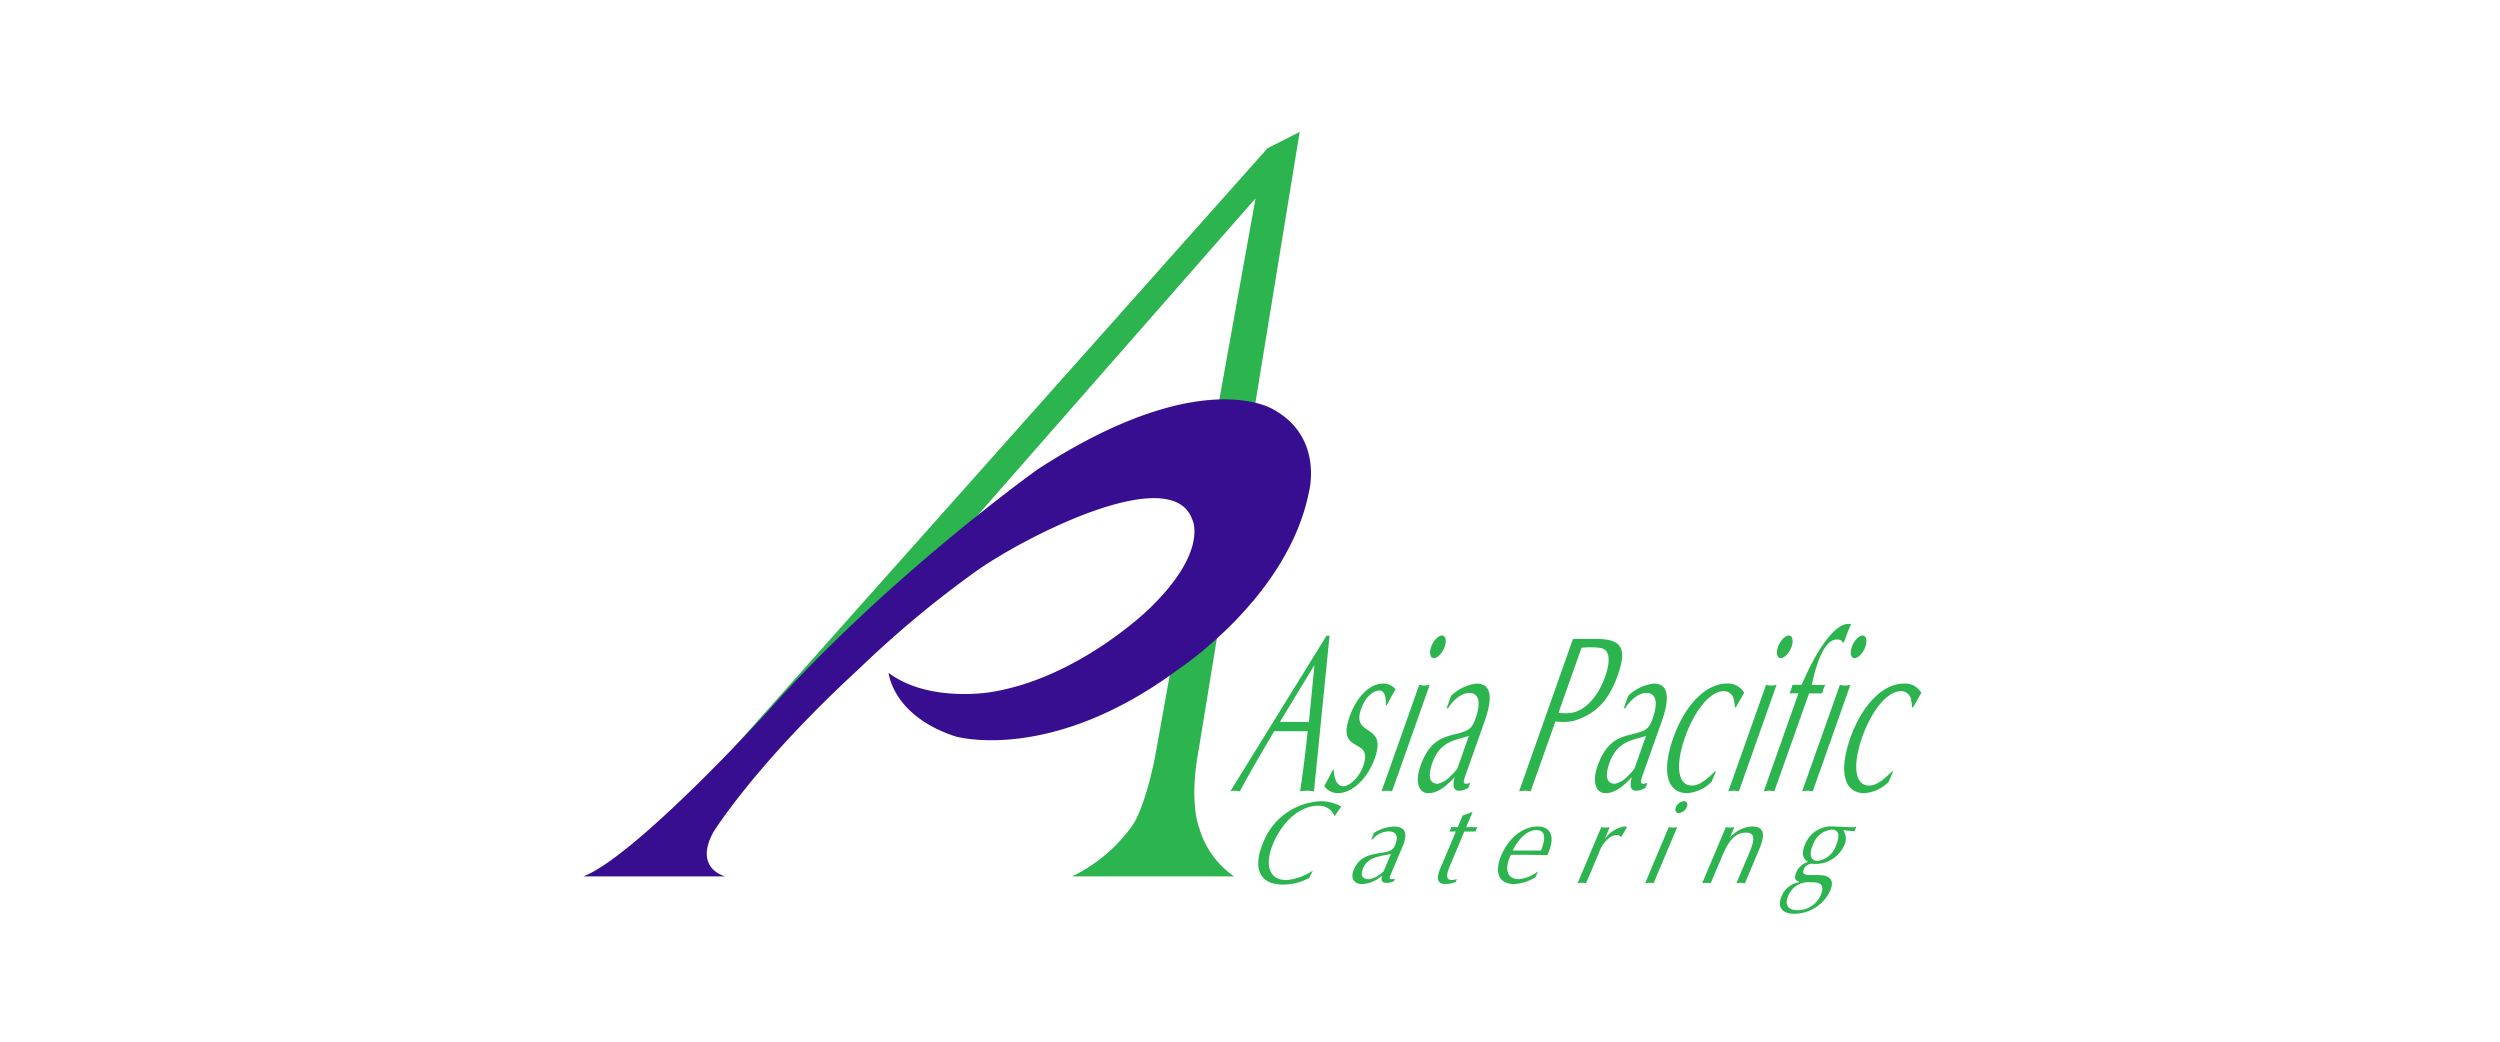 <svg xmlns="http://www.w3.org/2000/svg" width="360" height="150" viewBox="0 0 360 150">
  <g id="Group_3739" data-name="Group 3739" transform="translate(-714 -240)">
    <rect id="Rectangle_808" data-name="Rectangle 808" width="360" height="150" transform="translate(714 240)" fill="#fff"/>
    <g id="Group_2042" data-name="Group 2042" transform="translate(798 259)">
      <g id="Group_2041" data-name="Group 2041" transform="translate(15.718)">
        <path id="Path_3404" data-name="Path 3404" d="M431.267,421.051H454.6a12.785,12.785,0,0,1-5.008-6.929s-1.548-3.508-.1-11.274l14.55-89-4.618,2.337-82.82,93h5.881l75.2-85.771-14.467,80.4s-1.25,6.7-3.175,9.784a22.946,22.946,0,0,1-8.779,7.455Z" transform="translate(-376.605 -313.849)" fill="#2cb44e"/>
        <path id="Path_3405" data-name="Path 3405" d="M403.046,345.808a7.934,7.934,0,0,1-3.82,1.368c-2.421,0-3.228-2.079-1.868-5.315,1.215-2.877,3.666-5.39,6.477-5.39a2.374,2.374,0,0,1,2.315,1.456l.11-.026a12.96,12.96,0,0,1,.873-1.3,5.873,5.873,0,0,0-2.96-.776,9.334,9.334,0,0,0-8.28,5.959c-1.557,3.7-.531,6.043,2.842,6.043a7.823,7.823,0,0,0,3.789-.96l.522-1.061Z" transform="translate(-313.714 -239.448)" fill="#2cb44e"/>
        <path id="Path_3406" data-name="Path 3406" d="M405.516,339.5c.807-1.921.329-2.841-1.285-2.841a5.96,5.96,0,0,0-2.846.921l-.4.943h.171a3.191,3.191,0,0,1,2.315-1.162c1.145,0,1.478.728.952,1.978-.338.807-.794.917-2.1,1.131-1.548.25-3.048.5-3.855,2.429-.531,1.241.079,2.052,1.171,2.052a4.447,4.447,0,0,0,2.706-1.061l.206-.149c-.3,1,.3,1.136,1.166.982a3.9,3.9,0,0,0,.526-.171l.154-.377c-1,.219-.807-.11-.531-.767l1.649-3.907Zm-2.732,3.592a3.425,3.425,0,0,1-.631.513,3.127,3.127,0,0,1-1.5.64c-.939,0-1.285-.517-.837-1.583.653-1.535,2.28-1.706,3.412-1.925l.587-.11-1.035,2.464Z" transform="translate(-303.248 -236.642)" fill="#2cb44e" fill-rule="evenodd"/>
        <path id="Path_3407" data-name="Path 3407" d="M404.641,336.7l-.7,1.671h-.951a2.014,2.014,0,0,1-.272.631h.952l-2.07,4.912c-.947,2.07-.522,2.648.649,2.648a4.466,4.466,0,0,0,1.4-.294l.175-.412a3.959,3.959,0,0,1-.741.127c-1.272,0-.412-1.71.022-2.728l1.78-4.254h1.627a1.907,1.907,0,0,1,.267-.631h-1.623l.921-2.2-1.443.526Z" transform="translate(-293.743 -238.26)" fill="#2cb44e" fill-rule="evenodd"/>
        <path id="Path_3408" data-name="Path 3408" d="M408.843,343.089a5.3,5.3,0,0,1-2.758,1.153c-1.855,0-2.109-1.613-1.166-3.508h2.153c1.022,0,2.057.022,3.087.048,1.333-2.815.333-4.126-1.364-4.126-2.285,0-4.267,1.807-5.258,4.148-1.1,2.622-.25,4.144,1.864,4.144a6.415,6.415,0,0,0,3.048-.987l.395-.873Zm-3.666-2.969c.684-1.43,1.951-2.947,3.39-2.947,1.513,0,1.272,1.469.68,2.947Z" transform="translate(-287.065 -236.642)" fill="#2cb44e" fill-rule="evenodd"/>
        <path id="Path_3409" data-name="Path 3409" d="M405.671,344.821c.206-.018.421-.053.636-.053.193,0,.368.035.583.053l1.842-4.368a4.691,4.691,0,0,1,1.473-2.144,1.942,1.942,0,0,1,1.162-.425c.255,0,.4.2.6.272l.811-1.416a.724.724,0,0,0-.439-.083,4.5,4.5,0,0,0-2.6,1.579l-.162.2.715-1.68c-.237.013-.439.057-.636.057-.219,0-.395-.044-.588-.057l-3.4,8.065Z" transform="translate(-278.21 -236.642)" fill="#2cb44e" fill-rule="evenodd"/>
        <path id="Path_3410" data-name="Path 3410" d="M412.506,339.573c-.241.013-.434.057-.636.057s-.4-.044-.588-.057l-3.394,8.065c.206-.018.417-.053.627-.053s.368.035.588.053l3.4-8.065Zm1.381-2.9c.2-.461,0-.851-.417-.851a1.439,1.439,0,0,0-1.145.851c-.2.487-.009.873.421.873a1.415,1.415,0,0,0,1.14-.873Z" transform="translate(-270.705 -239.458)" fill="#2cb44e" fill-rule="evenodd"/>
        <path id="Path_3411" data-name="Path 3411" d="M409.763,344.821c.206-.018.425-.053.636-.053.193,0,.364.035.588.053l1.649-3.916c.877-2.079,1.82-3.364,3.425-3.364,1.438,0,1.184,1.219.522,2.793l-1.9,4.486c.215-.018.43-.053.64-.053.193,0,.364.035.592.053l2.052-4.881c.934-2.228.7-3.284-1.079-3.284a4.508,4.508,0,0,0-3.153,1.627l.649-1.526c-.237.013-.434.057-.627.057-.219,0-.4-.044-.6-.057l-3.4,8.065Z" transform="translate(-264.357 -236.642)" fill="#2cb44e" fill-rule="evenodd"/>
        <path id="Path_3412" data-name="Path 3412" d="M416.714,344.694c1.153,0,2.2.114,1.465,1.868a3.605,3.605,0,0,1-3.329,2.153c-1.272,0-1.921-.662-1.346-2.043a3.093,3.093,0,0,1,3.21-1.978Zm6.6-7.994a3.568,3.568,0,0,1-1.114.044l-2.087-.083a4.081,4.081,0,0,0-4.219,2.679c-.535,1.25-.254,1.943.461,2.425a2.6,2.6,0,0,0-1.662,1.443c-.439,1.031-.048,1.276.36,1.364l-.057.136a3.236,3.236,0,0,0-2.46,2.044c-.741,1.78.474,2.473,1.728,2.473a5.708,5.708,0,0,0,5.289-3.32c.605-1.425.105-2.245-1.7-2.245h-.982c-.916,0-1.421-.11-1.123-.807a1.269,1.269,0,0,1,1.434-.807,4.5,4.5,0,0,0,4.363-2.618,2.173,2.173,0,0,0-.114-2.236l1.613.162.272-.653Zm-6.258,2.627a3.211,3.211,0,0,1,2.662-2.219c1.206,0,1.219,1,.671,2.3a3.287,3.287,0,0,1-2.631,2.21c-1.114,0-1.25-1.1-.7-2.289Z" transform="translate(-255.723 -236.646)" fill="#2cb44e" fill-rule="evenodd"/>
        <path id="Path_3413" data-name="Path 3413" d="M408.554,330.39h-.434L394.267,352.8c.219-.018.452-.088.7-.088.228,0,.412.07.666.088,1.6-3,3.285-5.819,4.951-8.656H405.4c-.285,2.921-.689,6-1.087,8.656.342-.018.684-.088,1.044-.088.325,0,.61.07.952.088l2.245-22.409Zm-2.969,12.419h-4.175l4.973-8.2-.8,8.2Z" transform="translate(-316.815 -257.854)" fill="#2cb44e" fill-rule="evenodd"/>
        <path id="Path_3414" data-name="Path 3414" d="M398.586,344.378c-.364.789-.8,1.561-1.237,2.333a2.391,2.391,0,0,0,2.009,1.031c1.68,0,4.074-1.631,5.293-5.065,1.811-5.126-3.434-2.956-1.987-7.06.618-1.732,1.723-2.653,2.671-2.653.706,0,.986,1.052.864,2.109h.167c.394-.772.811-1.53,1.263-2.272a2.152,2.152,0,0,0-1.842-.837c-1.71,0-3.688,1.671-4.776,4.745-1.987,5.609,3.491,2.793,1.96,7.117-.605,1.7-1.969,2.92-2.894,2.92-.89,0-1.329-1.127-1.342-2.368Z" transform="translate(-306.382 -252.529)" fill="#2cb44e" fill-rule="evenodd"/>
        <path id="Path_3415" data-name="Path 3415" d="M406.165,337.5a6.171,6.171,0,0,1-.785.092,4.226,4.226,0,0,1-.728-.092l-5.42,15.322c.254-.017.522-.088.789-.088.246,0,.456.07.724.088l5.42-15.322Zm2.157-5.486c.325-.895.118-1.627-.386-1.627-.539,0-1.232.732-1.557,1.627s-.132,1.632.395,1.632c.509,0,1.228-.728,1.548-1.632Z" transform="translate(-300.007 -257.874)" fill="#2cb44e" fill-rule="evenodd"/>
        <path id="Path_3416" data-name="Path 3416" d="M410.056,337.348c1.285-3.622.824-5.385-1.171-5.385a6.383,6.383,0,0,0-3.67,1.763l-.64,1.8h.215c.382-.706,1.653-2.21,3.035-2.21,1.425,0,1.732,1.373.89,3.736-.544,1.548-1.127,1.737-2.762,2.166-1.96.469-3.859.956-5.148,4.609-.842,2.368-.21,3.916,1.136,3.916,1.136,0,2.249-.68,3.521-2.026l.272-.281c-.513,1.894.206,2.149,1.3,1.859a3.506,3.506,0,0,0,.68-.333l.259-.7c-1.272.417-.991-.219-.548-1.465l2.636-7.446Zm-3.934,6.832a5.664,5.664,0,0,1-.868.987,3.684,3.684,0,0,1-1.947,1.224c-1.153,0-1.5-1-.789-3.008,1.031-2.92,3.078-3.236,4.512-3.661l.746-.219-1.653,4.679Z" transform="translate(-295.978 -252.529)" fill="#2cb44e" fill-rule="evenodd"/>
        <path id="Path_3417" data-name="Path 3417" d="M408.977,342.37a7.8,7.8,0,0,0,2.583-.066c2.991-.895,5-2.662,6.376-6.539s.645-5.267-3.035-5.267h-3.4L403.75,352.43c.272-.017.579-.088.86-.088s.513.07.8.088l3.565-10.06Zm3.758-10.608a12.347,12.347,0,0,1,2.723.022c1.412.228,1.447,1.952.675,4.144-1.013,2.846-2.824,4.872-4.837,5.2a6.662,6.662,0,0,1-1.877,0l3.315-9.362Z" transform="translate(-284.713 -257.485)" fill="#2cb44e" fill-rule="evenodd"/>
        <path id="Path_3418" data-name="Path 3418" d="M415.879,337.348c1.276-3.622.82-5.385-1.167-5.385a6.4,6.4,0,0,0-3.684,1.763l-.636,1.8h.211c.377-.706,1.653-2.21,3.039-2.21,1.425,0,1.732,1.373.89,3.736-.544,1.548-1.127,1.737-2.771,2.166-1.952.469-3.85.956-5.144,4.609-.838,2.368-.206,3.916,1.14,3.916,1.14,0,2.25-.68,3.521-2.026l.276-.281c-.522,1.894.2,2.149,1.289,1.859a3.386,3.386,0,0,0,.68-.333l.259-.7c-1.267.417-.987-.219-.544-1.465l2.64-7.446Zm-3.938,6.832a5.855,5.855,0,0,1-.868.987,3.684,3.684,0,0,1-1.947,1.224c-1.154,0-1.509-1-.794-3.008,1.035-2.92,3.087-3.236,4.521-3.661l.741-.219-1.653,4.679Z" transform="translate(-276.287 -252.529)" fill="#2cb44e" fill-rule="evenodd"/>
        <path id="Path_3419" data-name="Path 3419" d="M419.71,333.287a2.7,2.7,0,0,0-2.53-1.324c-2.833,0-5.924,2.855-7.678,7.823-1.6,4.49-1.131,7.955,2.035,7.955A5.544,5.544,0,0,0,415,346.127l.614-1.469-.075-.092c-1.228,1.21-2.259,2.083-3.359,2.083-2.065,0-2.421-2.916-.961-7.021,1.193-3.372,3.39-6.573,5.587-6.573a1.454,1.454,0,0,1,1.421,1.289,4.688,4.688,0,0,1,.145,1.044h.14l1.193-2.1Z" transform="translate(-268.266 -252.529)" fill="#2cb44e"/>
        <path id="Path_3420" data-name="Path 3420" d="M417.566,337.5a6.117,6.117,0,0,1-.794.092,4.115,4.115,0,0,1-.724-.092l-5.429,15.322c.258-.017.535-.088.8-.088.241,0,.452.07.719.088l5.424-15.322Zm2.153-5.486c.316-.895.123-1.627-.39-1.627-.531,0-1.228.732-1.552,1.627s-.14,1.632.395,1.632c.513,0,1.228-.728,1.548-1.632Z" transform="translate(-261.456 -257.874)" fill="#2cb44e" fill-rule="evenodd"/>
        <path id="Path_3421" data-name="Path 3421" d="M411.785,354.111c.259-.017.531-.088.794-.088s.451.07.719.088l5-14.1h1.9a5.157,5.157,0,0,1,.43-1.219h-1.938c.618-2.916,1.75-6.543,3.644-6.543a1,1,0,0,1,.61.162l.263.32.145-.132a26.1,26.1,0,0,1,1-2.561c-2.548-.509-5.455,4.9-7.012,8.494l-.136.259h-1.3a5.263,5.263,0,0,1-.434,1.219h1.3l-4.99,14.1Z" transform="translate(-257.512 -259.166)" fill="#2cb44e" fill-rule="evenodd"/>
        <path id="Path_3422" data-name="Path 3422" d="M419.986,337.5a6.174,6.174,0,0,1-.785.092,4.166,4.166,0,0,1-.728-.092l-5.429,15.322c.259-.017.531-.088.794-.088s.456.07.732.088l5.416-15.322Zm2.157-5.486c.316-.895.123-1.627-.395-1.627s-1.223.732-1.548,1.627-.14,1.632.39,1.632c.513,0,1.228-.728,1.552-1.632Z" transform="translate(-253.25 -257.874)" fill="#2cb44e" fill-rule="evenodd"/>
        <path id="Path_3423" data-name="Path 3423" d="M425.527,333.287a2.7,2.7,0,0,0-2.535-1.324c-2.824,0-5.92,2.855-7.683,7.823-1.583,4.49-1.127,7.955,2.044,7.955a5.525,5.525,0,0,0,3.469-1.614l.618-1.469-.079-.092c-1.228,1.21-2.254,2.083-3.355,2.083-2.065,0-2.421-2.916-.969-7.021,1.193-3.372,3.39-6.573,5.6-6.573a1.457,1.457,0,0,1,1.421,1.289,4.223,4.223,0,0,1,.136,1.044h.158l1.179-2.1Z" transform="translate(-248.578 -252.529)" fill="#2cb44e"/>
      </g>
      <path id="Path_3424" data-name="Path 3424" d="M373.022,391.324h20.44s-4.574-1.079-1.737-6.341c0,0,5.982-9.731,20.878-23.443a151.621,151.621,0,0,1,17.107-14.256c7.376-5.157,28.1-15.629,31-7.341,0,0,2.408,4.477-6.122,12.77,0,0-10.358,10.2-23.141,12.112,0,0-8.871,1.447-14.463-2.815,0,0,.535,6.17,9.6,9.152,0,0,13.686,4.043,32.153-9.683,0,0,15.712-10.31,18.751-25.412,0,0,2.219-7.924-5.065-11.958,0,0-10.318-6.749-33.981,8.6,0,0-21.738,15.528-38.9,34.889,0,0-18.992,20.834-26.513,23.724Z" transform="translate(-373.021 -284.123)" fill="#380e91"/>
    </g>
  </g>
</svg>
